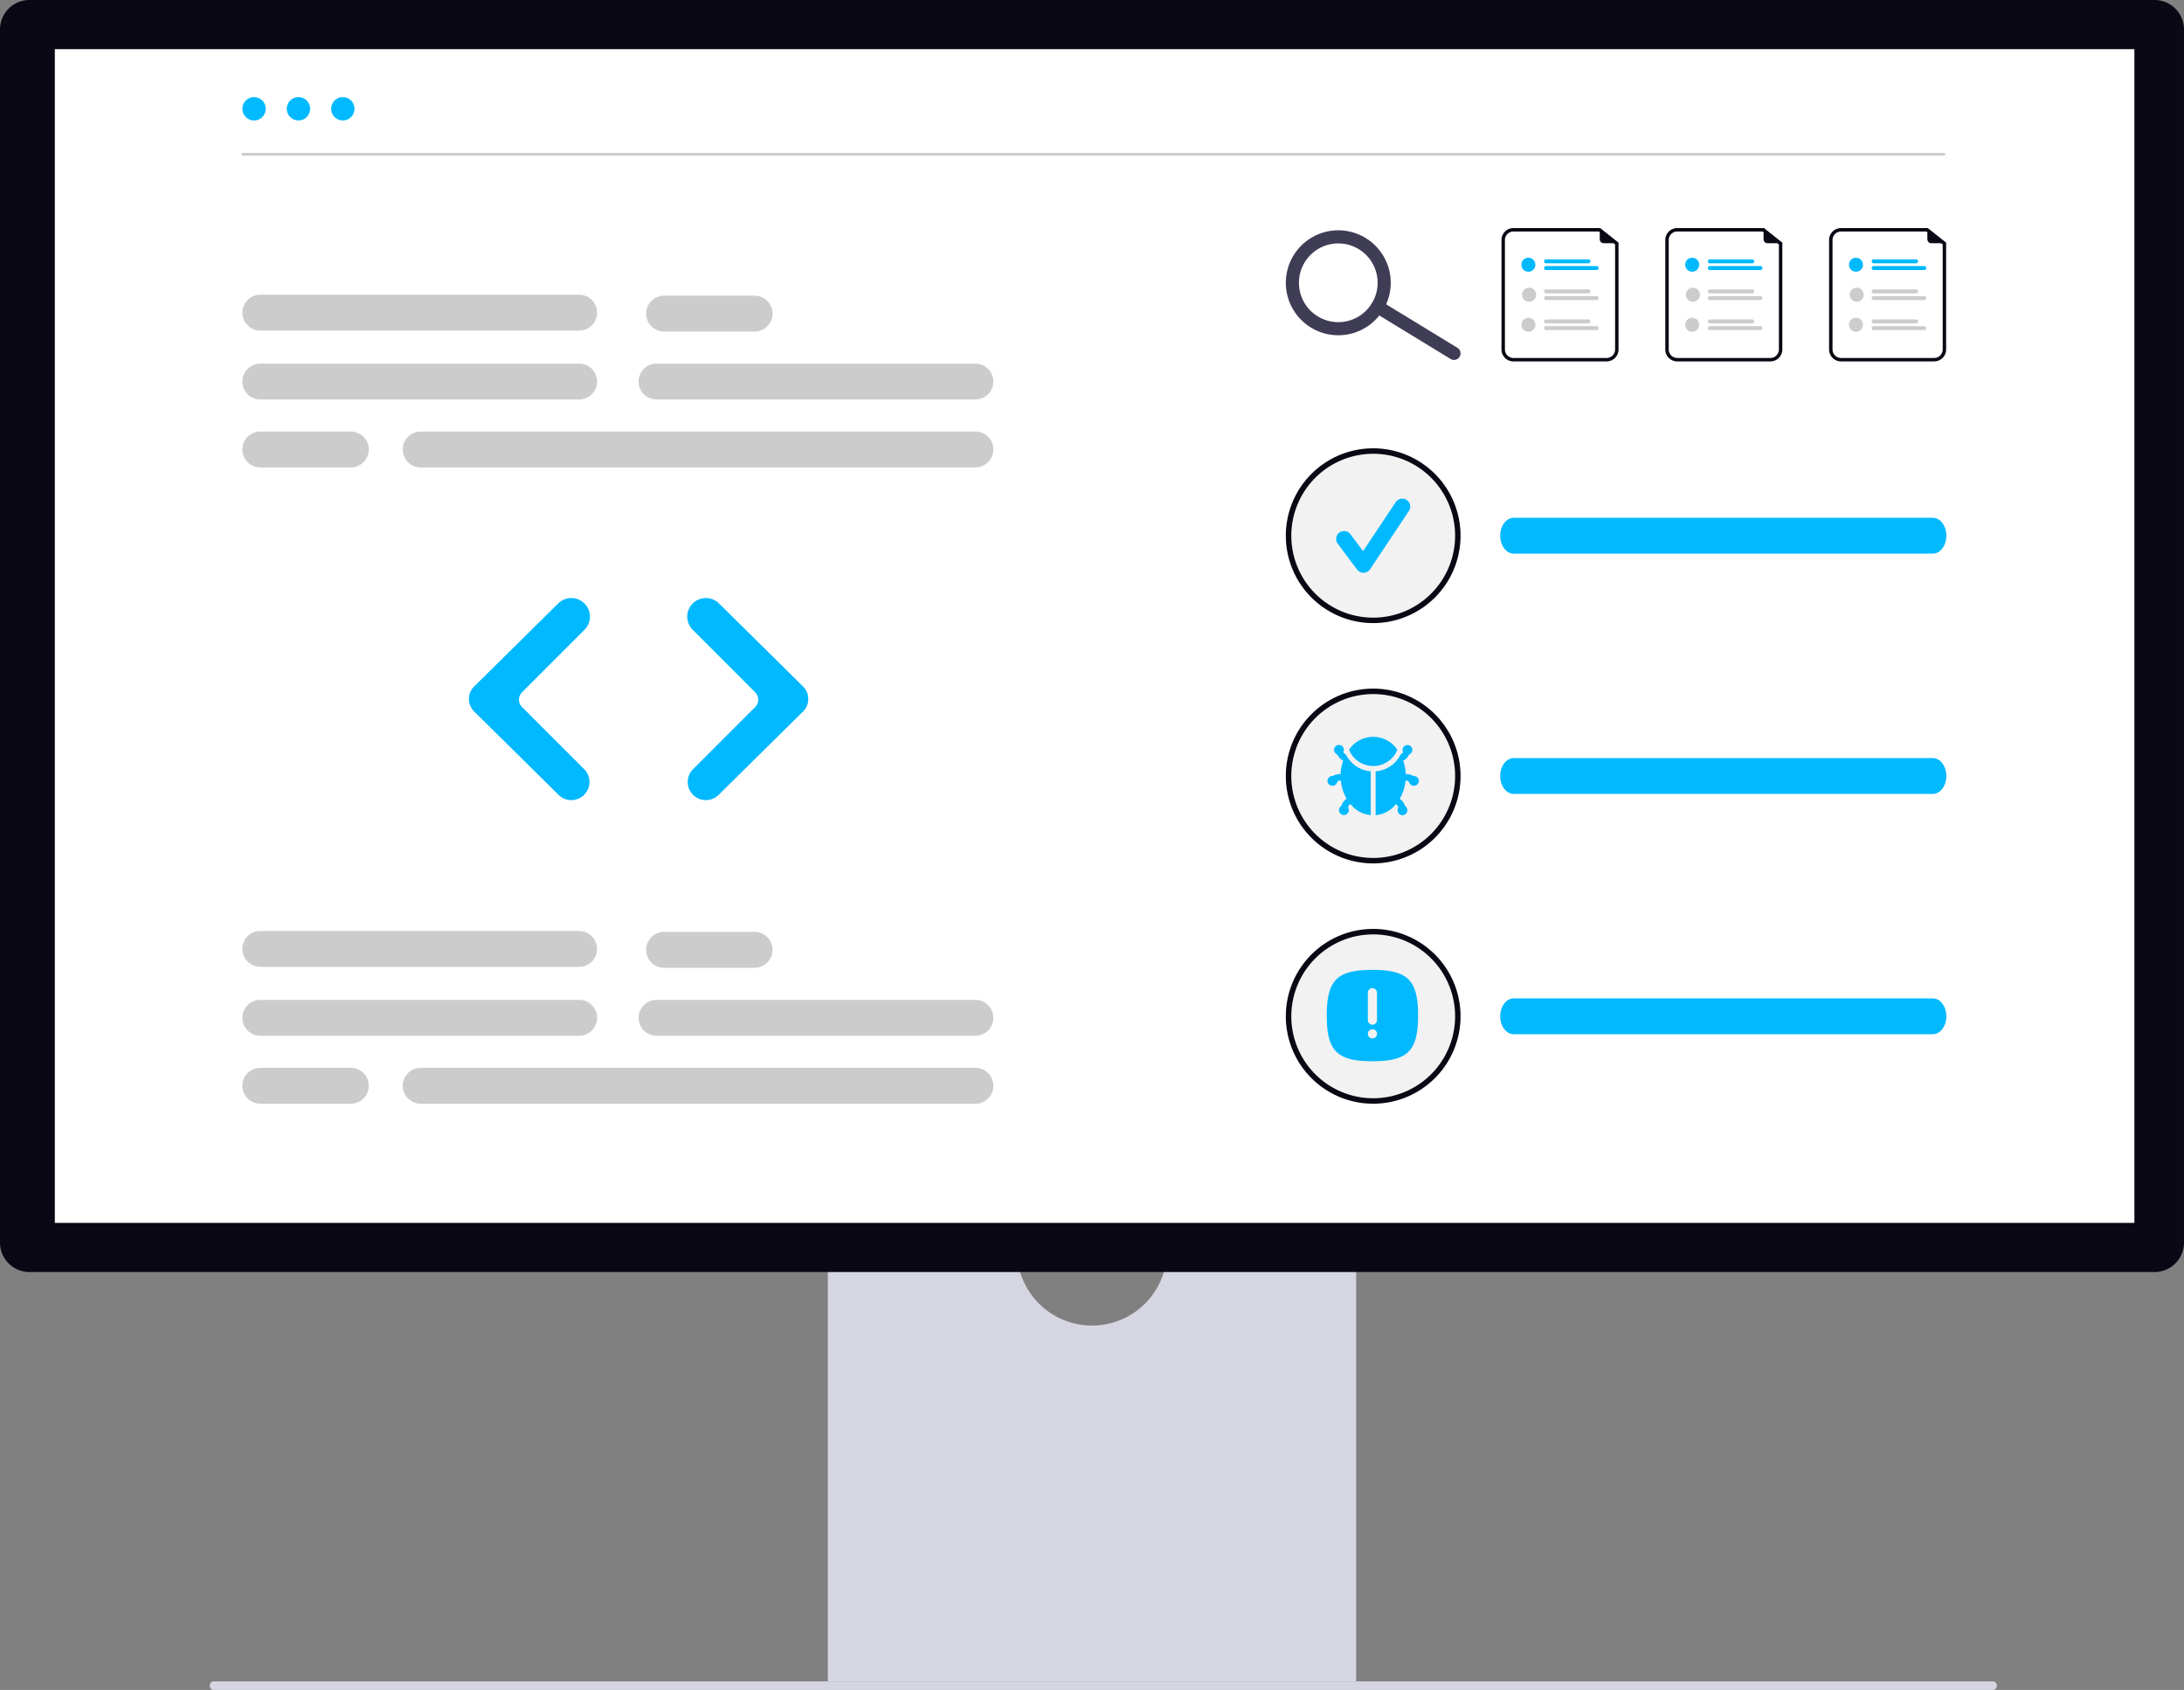 <svg xmlns="http://www.w3.org/2000/svg" width="800.003" height="618.866" viewBox="0 0 800.003 618.866" xmlns:xlink="http://www.w3.org/1999/xlink" role="img" artist="Katerina Limpitsouni" source="https://undraw.co/"><rect x="0" y="0" width="800.003" height="618.866" fill="#808080" stroke="none"/><g transform="translate(-560 -230.997)"><path d="M15.18,488.765a1.456,1.456,0,0,0,1.308,1.575H668.472a1.6,1.6,0,0,0,0-3.15H16.488a1.456,1.456,0,0,0-1.308,1.575Z" transform="translate(621.678 359.523)" fill="#d6d6e3"/><path d="M353.105,370.945a27.478,27.478,0,0,1-54.387,0H229.146V524.776H422.677V370.945H353.105Z" transform="translate(634.09 321.938)" fill="#d6d6e3"/><path d="M789.214,487.736H10.789A10.8,10.8,0,0,1,0,476.947V32.7A10.8,10.8,0,0,1,10.789,21.911H789.214A10.8,10.8,0,0,1,800,32.7V476.947a10.8,10.8,0,0,1-10.789,10.789Z" transform="translate(560 209.086)" fill="#090814"/><rect width="761.747" height="429.819" transform="translate(580.088 249)" fill="#fff"/><circle cx="4.283" cy="4.283" r="4.283" transform="translate(648.777 266.551)" fill="#00b9ff"/><circle cx="4.283" cy="4.283" r="4.283" transform="translate(665.036 266.551)" fill="#00b9ff"/><circle cx="4.283" cy="4.283" r="4.283" transform="translate(681.294 266.551)" fill="#00b9ff"/><path d="M713.3,268.912H596.492a6.566,6.566,0,1,1,0-13.132H713.3a6.566,6.566,0,1,1,0,13.132Z" transform="translate(58.852 108.377)" fill="#ccc"/><path d="M713.3,243.684H596.492a6.566,6.566,0,1,1,0-13.132H713.3a6.566,6.566,0,1,1,0,13.132Z" transform="translate(58.852 108.377)" fill="#ccc"/><path d="M629.668,293.794H596.492a6.566,6.566,0,1,1,0-13.132h33.176a6.566,6.566,0,0,1,0,13.132Z" transform="translate(58.852 108.377)" fill="#ccc"/><path d="M713.3,501.912H596.492a6.566,6.566,0,1,1,0-13.132H713.3a6.566,6.566,0,1,1,0,13.132Z" transform="translate(58.852 108.377)" fill="#ccc"/><path d="M713.3,476.684H596.492a6.566,6.566,0,0,1,0-13.132H713.3a6.566,6.566,0,0,1,0,13.132Z" transform="translate(58.852 108.377)" fill="#ccc"/><path d="M629.668,526.794H596.492a6.566,6.566,0,0,1,0-13.132h33.176a6.566,6.566,0,1,1,0,13.132Z" transform="translate(58.852 108.377)" fill="#ccc"/><path d="M667.048,400.36a6.619,6.619,0,0,1-4.665-1.909L631.456,367.91a6.446,6.446,0,0,1,0-9.173l30.8-30.418a6.833,6.833,0,0,1,9.61.03h0a6.825,6.825,0,0,1,0,9.64L648.98,360.88a3.813,3.813,0,0,0,0,5.386l22.764,22.765a6.634,6.634,0,0,1-4.7,11.329Z" transform="translate(102.235 123.641)" fill="#00b9ff"/><path d="M858.446,268.912H741.638a6.566,6.566,0,1,1,0-13.132H858.446a6.566,6.566,0,1,1,0,13.132Z" transform="translate(58.852 108.377)" fill="#ccc"/><path d="M858.446,293.794h-203.2a6.566,6.566,0,0,1,0-13.132h203.2a6.566,6.566,0,0,1,0,13.132Z" transform="translate(58.852 108.377)" fill="#ccc"/><path d="M777.579,244.03H744.4a6.566,6.566,0,1,1,0-13.132h33.176a6.566,6.566,0,0,1,0,13.132Z" transform="translate(58.852 108.377)" fill="#ccc"/><path d="M858.446,501.912H741.638a6.566,6.566,0,0,1,0-13.132H858.446a6.566,6.566,0,1,1,0,13.132Z" transform="translate(58.852 108.377)" fill="#ccc"/><path d="M858.446,526.794h-203.2a6.566,6.566,0,0,1,0-13.132h203.2a6.566,6.566,0,1,1,0,13.132Z" transform="translate(58.852 108.377)" fill="#ccc"/><path d="M777.579,477.03H744.4a6.566,6.566,0,1,1,0-13.132h33.176a6.566,6.566,0,1,1,0,13.132Z" transform="translate(58.852 108.377)" fill="#ccc"/><path d="M749.9,400.36a6.634,6.634,0,0,1-4.7-11.329l22.764-22.765a3.813,3.813,0,0,0,0-5.386L745.078,337.99a6.817,6.817,0,0,1,0-9.64h0a6.833,6.833,0,0,1,9.61-.03l30.8,30.418a6.446,6.446,0,0,1,0,9.173l-30.927,30.541A6.62,6.62,0,0,1,749.9,400.36Z" transform="translate(68.665 123.641)" fill="#00b9ff"/><path d="M807.135,293.794h-153.5c-2.739,0-4.96-2.94-4.96-6.566s2.221-6.566,4.96-6.566h153.5c2.739,0,4.96,2.94,4.96,6.566S809.875,293.794,807.135,293.794Z" transform="translate(460.852 139.943)" fill="#00b9ff"/><g transform="translate(0 0.172)"><circle cx="32" cy="32" r="32" transform="translate(1031 395)" fill="#f2f2f2"/><path d="M32,2A30.008,30.008,0,0,0,20.323,59.643,30.008,30.008,0,0,0,43.677,4.357,29.81,29.81,0,0,0,32,2m0-2A32,32,0,1,1,0,32,32,32,0,0,1,32,0Z" transform="translate(1031 395)" fill="#090814"/><path d="M967.127,342.526a2.9,2.9,0,0,1-2.32-1.16l-7.113-9.484a2.9,2.9,0,1,1,4.641-3.48l4.654,6.2,11.953-17.929a2.9,2.9,0,1,1,4.826,3.218l-14.226,21.34a2.9,2.9,0,0,1-2.333,1.291Z" transform="translate(92.316 98.045)" fill="#00b9ff"/></g><circle cx="32" cy="32" r="32" transform="translate(1031 483.172)" fill="#f2f2f2"/><path d="M32,2A30.008,30.008,0,0,0,20.323,59.643,30.008,30.008,0,0,0,43.677,4.357,29.81,29.81,0,0,0,32,2m0-2A32,32,0,1,1,0,32,32,32,0,0,1,32,0Z" transform="translate(1031 483.172)" fill="#090814"/><g transform="translate(0 0.172)"><path d="M535.492,334.3a10.661,10.661,0,0,0-17.712,0,9.561,9.561,0,0,0,17.712,0Z" transform="translate(536.364 171.086)" fill="#00b9ff"/><path d="M492.995,344.9a2.29,2.29,0,0,1-.44-.25,1.763,1.763,0,0,1-.484-.627,1.793,1.793,0,1,0-2.927.435,2,2,0,0,0,.425.342,1.234,1.234,0,0,1,.477.5,3.606,3.606,0,0,0,.829,1.089,7.246,7.246,0,0,0,1.136.8,16.559,16.559,0,0,0-.934,4.885,6.757,6.757,0,0,0-1.9.307,3.069,3.069,0,0,0-.882.44,2.12,2.12,0,0,0-.217-.015,1.8,1.8,0,1,0,1.681,2.427,1.146,1.146,0,0,1,.927-.749,4.19,4.19,0,0,1,.462-.03,16.083,16.083,0,0,0,2.135,6.661,5.239,5.239,0,0,0-1.985,2.712.75.75,0,0,0-.142.1,1.7,1.7,0,0,0-.21.195,1.793,1.793,0,1,0,3.009.587,1.176,1.176,0,0,1,.292-1.269,5.027,5.027,0,0,1,.425-.365,10.477,10.477,0,0,0,7.445,4.061V351.093A11.076,11.076,0,0,1,492.995,344.9Zm24.932,7.922a1.982,1.982,0,0,0-.217.015,3.385,3.385,0,0,0-.882-.44,6.707,6.707,0,0,0-1.9-.307,16.923,16.923,0,0,0-.934-4.882,7.245,7.245,0,0,0,1.136-.8,3.891,3.891,0,0,0,.859-1.141,1.054,1.054,0,0,1,.442-.437h0a1.793,1.793,0,1,0-2.5-.792,1.7,1.7,0,0,1-.484.627,4.714,4.714,0,0,1-.44.322,11,11,0,0,1-9.111,6.116v16.061a10.523,10.523,0,0,0,7.445-4.061c.157.125.29.237.4.342a1.214,1.214,0,0,1,.315,1.306,1.793,1.793,0,1,0,3.017-.582,1.7,1.7,0,0,0-.21-.195c-.082-.065-.142-.1-.142-.1a5.167,5.167,0,0,0-2-2.712,16.082,16.082,0,0,0,2.135-6.661,3.979,3.979,0,0,1,.442.03,1.2,1.2,0,0,1,.961.749,1.793,1.793,0,0,0,3.459-.544,1.821,1.821,0,0,0-1.8-1.913Z" transform="translate(559.998 162.176)" fill="#00b9ff"/></g><path d="M807.135,293.794h-153.5c-2.739,0-4.96-2.94-4.96-6.566s2.221-6.566,4.96-6.566h153.5c2.739,0,4.96,2.94,4.96,6.566S809.875,293.794,807.135,293.794Z" transform="translate(460.852 227.943)" fill="#00b9ff"/><circle cx="32" cy="32" r="32" transform="translate(1031 571.172)" fill="#f2f2f2"/><path d="M32,2A30.008,30.008,0,0,0,20.323,59.643,30.008,30.008,0,0,0,43.677,4.357,29.81,29.81,0,0,0,32,2m0-2A32,32,0,1,1,0,32,32,32,0,0,1,32,0Z" transform="translate(1031 571.172)" fill="#090814"/><path d="M18.723,2l1.074.008,1.03.028.5.022.968.057.925.077c7.838.761,11.121,3.9,11.984,11.549l.05.485.077.925.069,1.216.01.251.028,1.032.008,1.074L35.438,19.8l-.028,1.03-.022.5-.057.968-.077.925c-.761,7.838-3.9,11.121-11.549,11.984l-.485.05-.925.077-1.216.069-.251.01-1.032.028-1.074.008-1.074-.008-1.03-.028-.5-.022-.968-.057-.925-.077C6.388,34.494,3.1,31.353,2.242,23.705l-.05-.485L2.115,22.3,2.046,21.08l-.01-.251L2.008,19.8,2,19.265V18.182l.007-.532.028-1.03.022-.5.057-.968.077-.925c.761-7.838,3.9-11.121,11.549-11.984l.485-.05.925-.077,1.216-.069.251-.01,1.032-.028Q18.176,2,18.723,2Zm.017,21.741-.212.012a1.672,1.672,0,0,0,0,3.321l.2.012.212-.012a1.672,1.672,0,0,0,0-3.321ZM18.723,8.689a1.672,1.672,0,0,0-1.661,1.476l-.012.2V20.4l.012.2a1.672,1.672,0,0,0,3.321,0l.012-.2V10.362l-.012-.2a1.672,1.672,0,0,0-1.661-1.477Z" transform="translate(1043.999 584.172)" fill="#00b9ff"/><path d="M807.135,293.794h-153.5c-2.739,0-4.96-2.94-4.96-6.566s2.221-6.566,4.96-6.566h153.5c2.739,0,4.96,2.94,4.96,6.566S809.875,293.794,807.135,293.794Z" transform="translate(460.852 315.943)" fill="#00b9ff"/><path d="M624,.5H0v-1H624Z" transform="translate(648.5 287.5)" fill="#ccc"/><path d="M663.166,459.692a2.4,2.4,0,0,1-3.3.8L631.839,443.4a2.4,2.4,0,0,1,2.5-4.1l28.025,17.094A2.4,2.4,0,0,1,663.166,459.692Z" transform="translate(431.482 -98.039)" fill="#3f3d56"/><path d="M588.449,404.293a19.216,19.216,0,1,1-6.4-26.411A19.216,19.216,0,0,1,588.449,404.293Zm-28.709-17.511a14.412,14.412,0,1,0,19.808-4.8A14.412,14.412,0,0,0,559.741,386.782Z" transform="translate(478.174 -59.734)" fill="#3f3d56"/><g transform="translate(0.473 -0.816)"><path d="M520.977,283.537H486.841a4.371,4.371,0,0,1-4.366-4.366v-40.09a4.371,4.371,0,0,1,4.366-4.366H518.6l6.744,5.376v39.081A4.371,4.371,0,0,1,520.977,283.537Z" transform="translate(627.052 80.619)" fill="#090814"/><path d="M495.084,244.215a3.113,3.113,0,0,0-3.109,3.109v40.09a3.113,3.113,0,0,0,3.109,3.109H529.22a3.113,3.113,0,0,0,3.109-3.109V248.939l-5.927-4.724Z" transform="translate(618.809 72.376)" fill="#fff"/><path d="M616.6,322.782H601.062a.727.727,0,0,1,0-1.454H616.6a.727.727,0,1,1,0,1.454Z" transform="translate(524.786 5.465)" fill="#00b9ff"/><path d="M619.6,341.329H601.062a.727.727,0,1,1,0-1.454H619.6a.727.727,0,0,1,0,1.454Z" transform="translate(524.786 -10.627)" fill="#00b9ff"/><path d="M616.607,404.443H601.066a.727.727,0,0,0,0,1.454h15.541a.727.727,0,0,0,0-1.454Z" transform="translate(524.782 -66.651)" fill="#ccc"/><path d="M619.607,422.993h-18.54a.727.727,0,0,0,0,1.454h18.54a.727.727,0,0,0,0-1.454Z" transform="translate(524.782 -82.747)" fill="#ccc"/><path d="M616.6,489.018H601.062a.727.727,0,0,1,0-1.454H616.6a.727.727,0,1,1,0,1.454Z" transform="translate(524.786 -138.777)" fill="#ccc"/><path d="M619.6,507.565H601.062a.727.727,0,1,1,0-1.454H619.6a.727.727,0,0,1,0,1.454Z" transform="translate(524.786 -154.868)" fill="#ccc"/><ellipse cx="2.57" cy="2.57" rx="2.57" ry="2.57" transform="translate(1116.806 326.177)" fill="#00b9ff"/><path d="M544.63,402.356a2.57,2.57,0,0,1-2.569,2.571.55.55,0,0,1-.066,0,2.57,2.57,0,1,1,2.636-2.568Z" transform="translate(577.58 -62.611)" fill="#ccc"/><ellipse cx="2.57" cy="2.57" rx="2.57" ry="2.57" transform="translate(1116.806 348.173)" fill="#ccc"/><path d="M761.3,240.93h-5.283a1.454,1.454,0,0,1-1.454-1.454v-3.9a.091.091,0,0,1,.147-.071l6.646,5.265a.091.091,0,0,1-.056.162Z" transform="translate(390.964 79.953)" fill="#090814"/></g><g transform="translate(60.473 -0.816)"><path d="M520.977,283.537H486.841a4.371,4.371,0,0,1-4.366-4.366v-40.09a4.371,4.371,0,0,1,4.366-4.366H518.6l6.744,5.376v39.081A4.371,4.371,0,0,1,520.977,283.537Z" transform="translate(627.052 80.619)" fill="#090814"/><path d="M495.084,244.215a3.113,3.113,0,0,0-3.109,3.109v40.09a3.113,3.113,0,0,0,3.109,3.109H529.22a3.113,3.113,0,0,0,3.109-3.109V248.939l-5.927-4.724Z" transform="translate(618.809 72.376)" fill="#fff"/><path d="M616.6,322.782H601.062a.727.727,0,0,1,0-1.454H616.6a.727.727,0,1,1,0,1.454Z" transform="translate(524.786 5.465)" fill="#00b9ff"/><path d="M619.6,341.329H601.062a.727.727,0,1,1,0-1.454H619.6a.727.727,0,0,1,0,1.454Z" transform="translate(524.786 -10.627)" fill="#00b9ff"/><path d="M616.607,404.443H601.066a.727.727,0,0,0,0,1.454h15.541a.727.727,0,0,0,0-1.454Z" transform="translate(524.782 -66.651)" fill="#ccc"/><path d="M619.607,422.993h-18.54a.727.727,0,0,0,0,1.454h18.54a.727.727,0,0,0,0-1.454Z" transform="translate(524.782 -82.747)" fill="#ccc"/><path d="M616.6,489.018H601.062a.727.727,0,0,1,0-1.454H616.6a.727.727,0,1,1,0,1.454Z" transform="translate(524.786 -138.777)" fill="#ccc"/><path d="M619.6,507.565H601.062a.727.727,0,1,1,0-1.454H619.6a.727.727,0,0,1,0,1.454Z" transform="translate(524.786 -154.868)" fill="#ccc"/><ellipse cx="2.57" cy="2.57" rx="2.57" ry="2.57" transform="translate(1116.806 326.177)" fill="#00b9ff"/><path d="M544.63,402.356a2.57,2.57,0,0,1-2.569,2.571.55.55,0,0,1-.066,0,2.57,2.57,0,1,1,2.636-2.568Z" transform="translate(577.58 -62.611)" fill="#ccc"/><ellipse cx="2.57" cy="2.57" rx="2.57" ry="2.57" transform="translate(1116.806 348.173)" fill="#ccc"/><path d="M761.3,240.93h-5.283a1.454,1.454,0,0,1-1.454-1.454v-3.9a.091.091,0,0,1,.147-.071l6.646,5.265a.091.091,0,0,1-.056.162Z" transform="translate(390.964 79.953)" fill="#090814"/></g><g transform="translate(120.473 -0.816)"><path d="M520.977,283.537H486.841a4.371,4.371,0,0,1-4.366-4.366v-40.09a4.371,4.371,0,0,1,4.366-4.366H518.6l6.744,5.376v39.081A4.371,4.371,0,0,1,520.977,283.537Z" transform="translate(627.052 80.619)" fill="#090814"/><path d="M495.084,244.215a3.113,3.113,0,0,0-3.109,3.109v40.09a3.113,3.113,0,0,0,3.109,3.109H529.22a3.113,3.113,0,0,0,3.109-3.109V248.939l-5.927-4.724Z" transform="translate(618.809 72.376)" fill="#fff"/><path d="M616.6,322.782H601.062a.727.727,0,0,1,0-1.454H616.6a.727.727,0,1,1,0,1.454Z" transform="translate(524.786 5.465)" fill="#00b9ff"/><path d="M619.6,341.329H601.062a.727.727,0,1,1,0-1.454H619.6a.727.727,0,0,1,0,1.454Z" transform="translate(524.786 -10.627)" fill="#00b9ff"/><path d="M616.607,404.443H601.066a.727.727,0,0,0,0,1.454h15.541a.727.727,0,0,0,0-1.454Z" transform="translate(524.782 -66.651)" fill="#ccc"/><path d="M619.607,422.993h-18.54a.727.727,0,0,0,0,1.454h18.54a.727.727,0,0,0,0-1.454Z" transform="translate(524.782 -82.747)" fill="#ccc"/><path d="M616.6,489.018H601.062a.727.727,0,0,1,0-1.454H616.6a.727.727,0,1,1,0,1.454Z" transform="translate(524.786 -138.777)" fill="#ccc"/><path d="M619.6,507.565H601.062a.727.727,0,1,1,0-1.454H619.6a.727.727,0,0,1,0,1.454Z" transform="translate(524.786 -154.868)" fill="#ccc"/><ellipse cx="2.57" cy="2.57" rx="2.57" ry="2.57" transform="translate(1116.806 326.177)" fill="#00b9ff"/><path d="M544.63,402.356a2.57,2.57,0,0,1-2.569,2.571.55.55,0,0,1-.066,0,2.57,2.57,0,1,1,2.636-2.568Z" transform="translate(577.58 -62.611)" fill="#ccc"/><ellipse cx="2.57" cy="2.57" rx="2.57" ry="2.57" transform="translate(1116.806 348.173)" fill="#ccc"/><path d="M761.3,240.93h-5.283a1.454,1.454,0,0,1-1.454-1.454v-3.9a.091.091,0,0,1,.147-.071l6.646,5.265a.091.091,0,0,1-.056.162Z" transform="translate(390.964 79.953)" fill="#090814"/></g></g></svg>